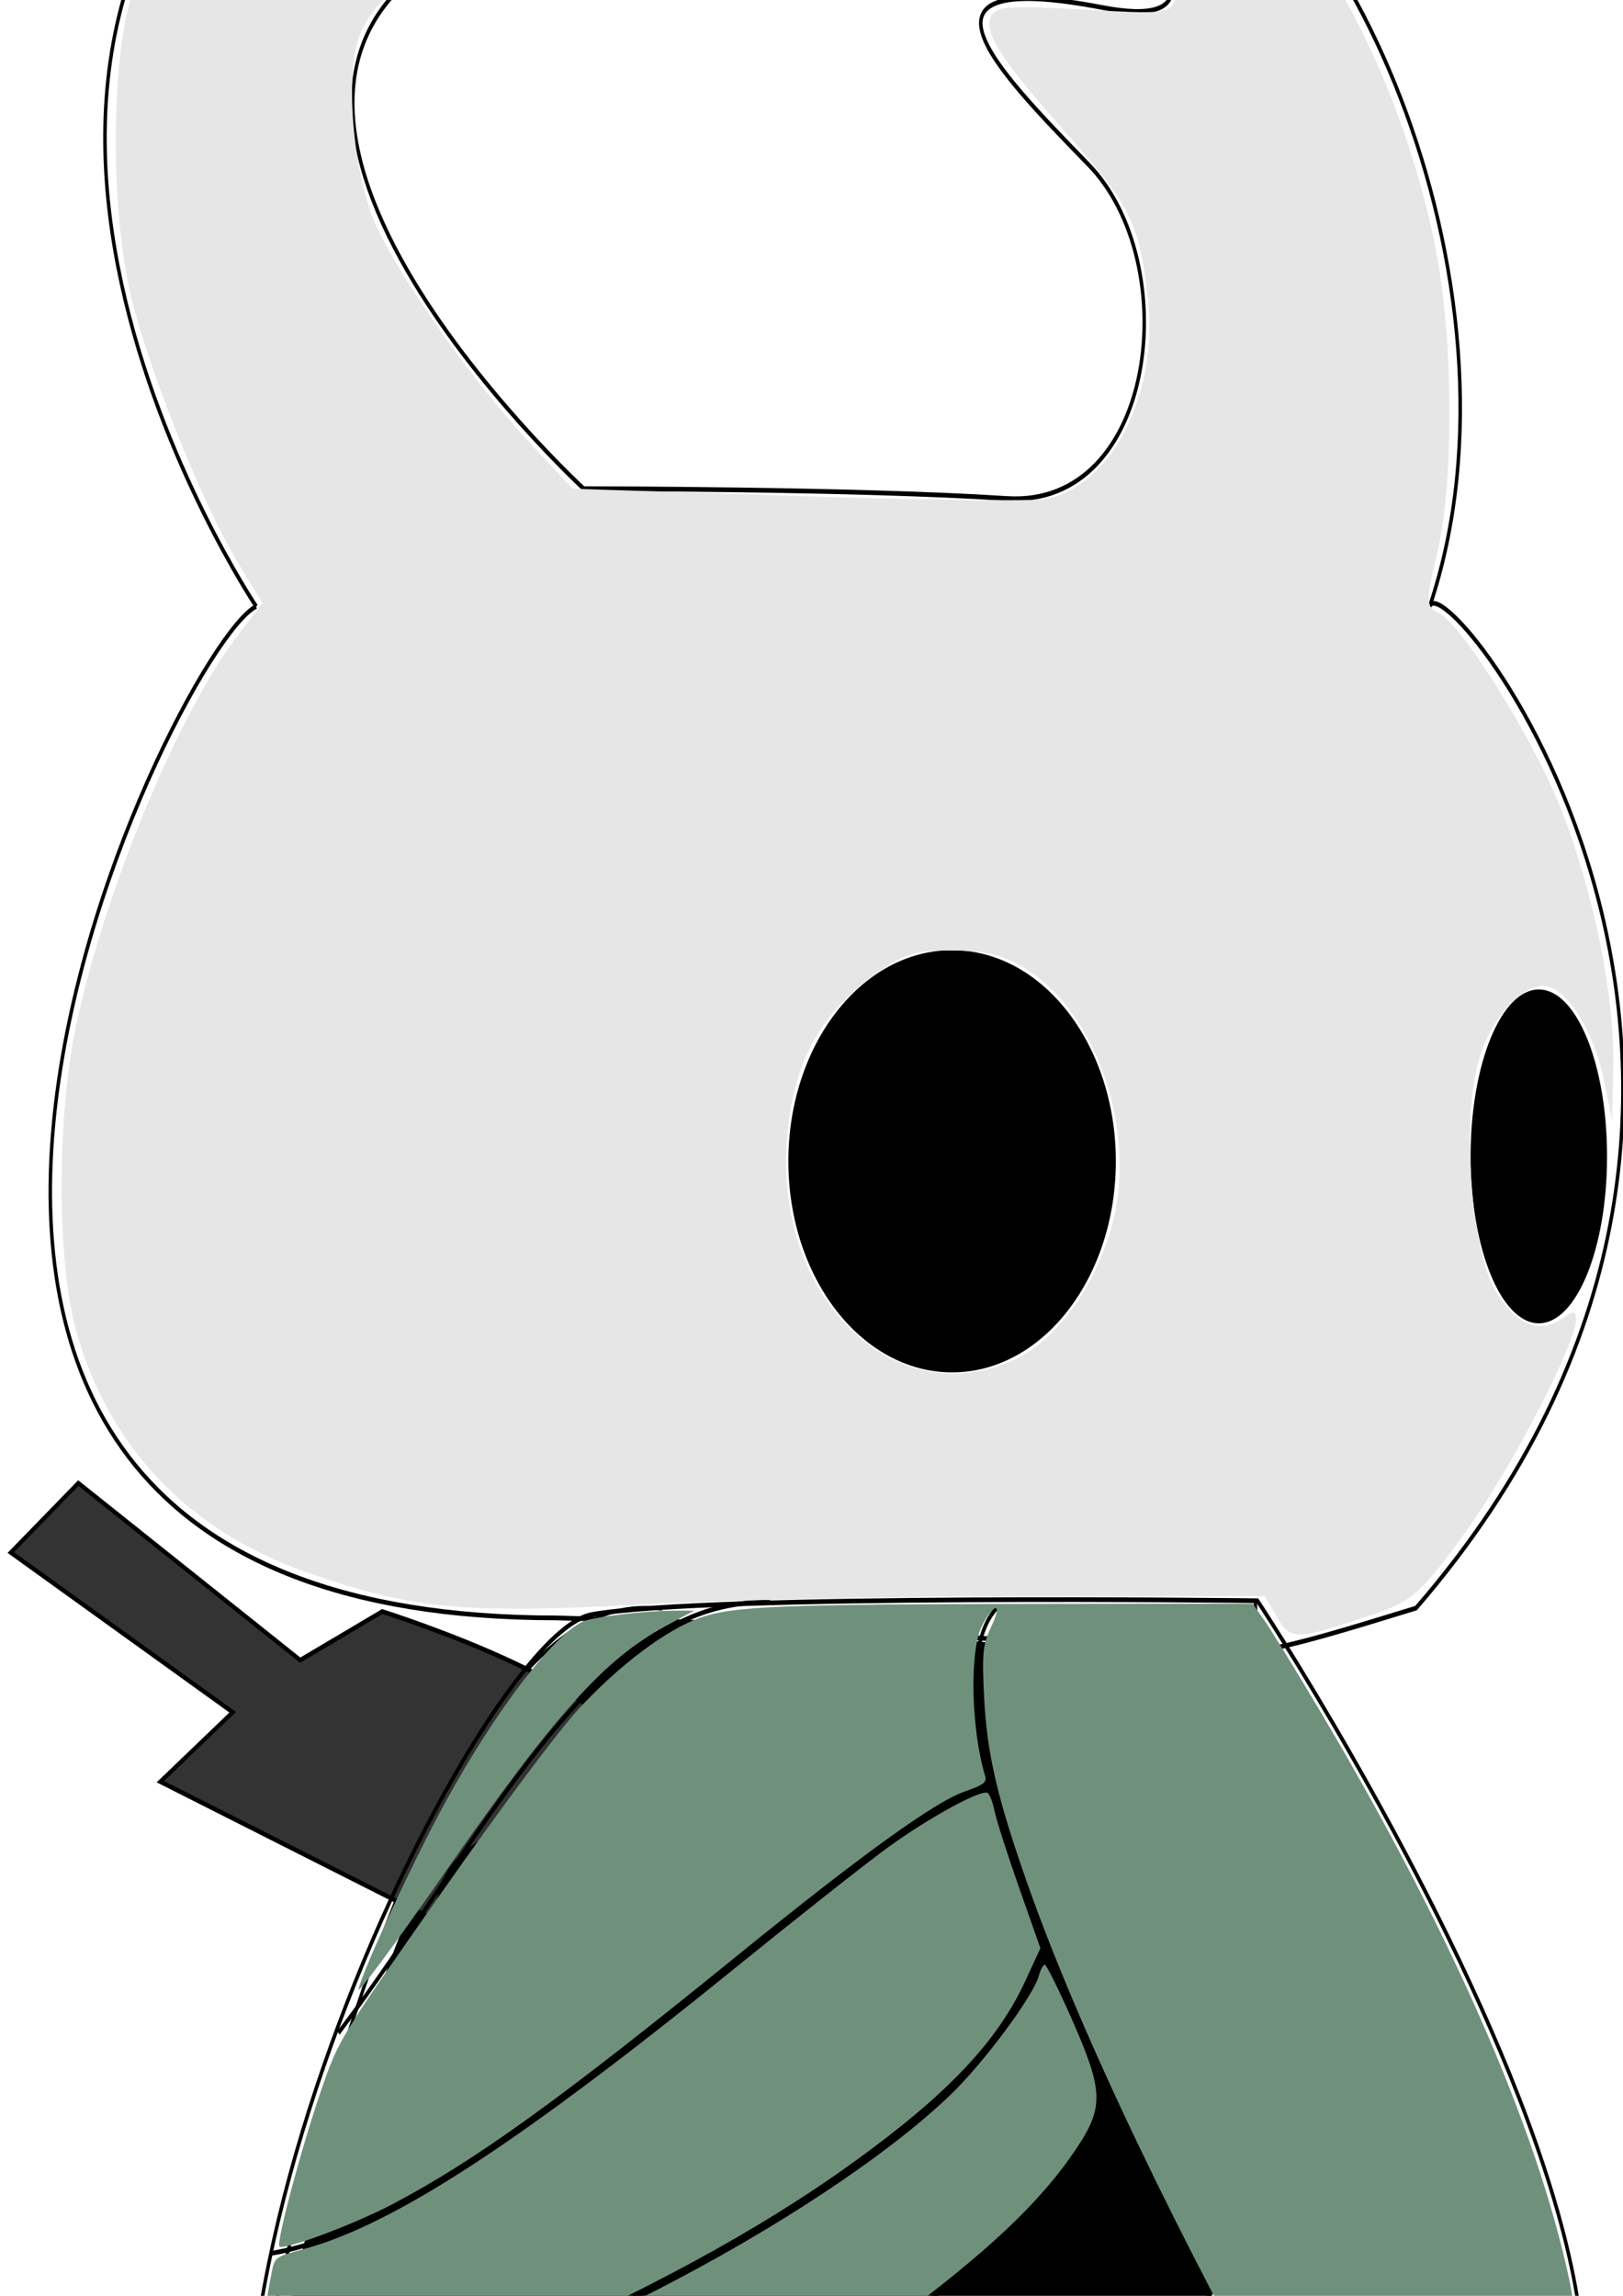 <?xml version="1.0" encoding="UTF-8" standalone="no"?>
<!-- Created with Inkscape (http://www.inkscape.org/) -->

<svg
   xmlns:dc="http://purl.org/dc/elements/1.1/"
   xmlns:cc="http://creativecommons.org/ns#"
   xmlns:rdf="http://www.w3.org/1999/02/22-rdf-syntax-ns#"
   xmlns:svg="http://www.w3.org/2000/svg"
   xmlns="http://www.w3.org/2000/svg"
   xmlns:sodipodi="http://sodipodi.sourceforge.net/DTD/sodipodi-0.dtd"
   xmlns:inkscape="http://www.inkscape.org/namespaces/inkscape"
   width="210mm"
   height="297mm"
   viewBox="0 0 210 297"
   version="1.1"
   id="svg8"
   sodipodi:docname="svgKnight.svg"
   inkscape:version="0.92.4 (5da689c313, 2019-01-14)">
  <defs
     id="defs2" />
  <sodipodi:namedview
     id="base"
     pagecolor="#ffffff"
     bordercolor="#666666"
     borderopacity="1.0"
     inkscape:pageopacity="0.0"
     inkscape:pageshadow="2"
     inkscape:zoom="0.49497475"
     inkscape:cx="659.15467"
     inkscape:cy="616.76288"
     inkscape:document-units="mm"
     inkscape:current-layer="layer1"
     showgrid="false"
     inkscape:window-width="1920"
     inkscape:window-height="1001"
     inkscape:window-x="-9"
     inkscape:window-y="-9"
     inkscape:window-maximized="1" />
  <g
     inkscape:label="Camada 1"
     inkscape:groupmode="layer"
     id="layer1"
     transform="scale(2 2.7) translate(-20 -60)">
    <ellipse
       id="path21"
       cx="119.554"
       cy="115.406"
       rx="4.414"
       ry="7.998"
       style="stroke-width:0.226" />
    <ellipse
       id="path23"
       cx="81.596"
       cy="115.641"
       rx="10.593"
       ry="10.115"
       style="stroke-width:0.226" />
    <path
       style="fill:none;stroke:#000000;stroke-width:0.226px;stroke-linecap:butt;stroke-linejoin:miter;stroke-opacity:1"
       d="m 55.997,137.519 c -55.613,0 -24.717,-46.578 -19.42,-48.46"
       id="path27"
       inkscape:connector-curvature="0" />
    <path
       style="fill:none;stroke:#000000;stroke-width:0.226px;stroke-linecap:butt;stroke-linejoin:miter;stroke-opacity:1"
       d="m 55.997,137.519 c 48.551,0.941 37.075,3.764 55.613,-0.47 29.13,-24.936 1.765,-50.342 0.883,-47.99"
       id="path29"
       inkscape:connector-curvature="0" />
    <path
       style="fill:none;stroke:#000000;stroke-width:0.226px;stroke-linecap:butt;stroke-linejoin:miter;stroke-opacity:1"
       d="m 112.492,89.059 c 7.062,-15.526 -6.179,-36.698 -17.655,-38.11 -11.476,-1.411 9.71,11.292 -3.531,9.41 -13.241,-1.882 -7.062,2.823 -0.883,7.528 6.179,4.705 4.414,16.467 -5.296,15.997 -9.71,-0.47 -27.365,-0.47 -27.365,-0.47 0,0 -28.248,-19.29 -7.062,-26.347 C 71.886,50.008 26.867,62.241 45.404,52.831 63.942,43.421 70.121,32.6 40.99,47.185 11.86,61.77 36.577,89.059 36.577,89.059"
       id="path33"
       inkscape:connector-curvature="0" />
    <g
       id="g3840"
       transform="matrix(0.806,0,0,0.622,-208.315,17.247)">
      <path
         inkscape:connector-curvature="0"
         id="path35"
         d="m 384.024,191.923 c 2.268,58.208 -6.804,64.256 -16.631,65.768 -9.827,1.512 -5.292,16.631 -12.095,18.143 -6.804,1.512 -4.536,-20.411 -8.315,-21.923 -3.78,-1.512 -10.583,-9.827 -12.851,0 -2.268,9.827 11.339,26.458 -2.268,15.875 -13.607,-10.583 -10.583,-19.655 -12.095,-21.923 -1.512,-2.268 -15.875,5.292 -15.875,5.292 0,0 12.095,-63.5 32.506,-60.476"
         style="fill:none;stroke:#000000;stroke-width:0.265px;stroke-linecap:butt;stroke-linejoin:miter;stroke-opacity:1" />
      <path
         transform="scale(0.265)"
         inkscape:connector-curvature="0"
         id="path39"
         d="m 1333.036,1034.909 c -2.331,-3.557 -6.27,-19.307 -8.753,-35 -2.483,-15.693 -5.202,-30.813 -6.042,-33.6 -2.457,-8.155 -29.704,-24.932 -40.492,-24.932 -8.235,0 -10.051,1.391 -13.928,10.671 -5.341,12.783 -3.909,29.664 4.56,53.76 3.248,9.24 5.904,18.524 5.904,20.631 0,10.536 -41.911,-26.406 -51.677,-45.55 -3.121,-6.117 -7.291,-19.111 -9.267,-28.874 -2.52,-12.451 -5.02,-18.026 -8.371,-18.672 -2.628,-0.506 -15.75,3.553 -29.16,9.02 -13.41,5.467 -24.382,9.335 -24.382,8.595 0,-0.74 3.808,-16.427 8.461,-34.86 25.942,-102.755 62.723,-174.142 94.655,-183.709 11.804,-3.536 78.291,-0.238 131.644,6.531 22.572,2.864 26.341,2.608 42.639,-2.896 9.833,-3.321 18.619,-5.3 19.525,-4.399 3.308,3.292 3.511,77.986 0.32,117.777 -6.847,85.369 -21.003,113.409 -62.374,123.543 -14.823,3.631 -20.82,12.183 -27.667,39.459 -6.93,27.607 -16.651,36.153 -25.595,22.503 z"
         style="stroke-width:2.857" />
    </g>
    <path
       style="fill:#333333;stroke:#000000;stroke-width:0.226px;stroke-linecap:butt;stroke-linejoin:miter;stroke-opacity:1"
       d="m 59.71,144.867 c -10.611,3.992 -10.923,3.992 -11.548,7.153 l -17.789,-6.654 4.681,-3.327 -14.356,-7.652 4.369,-3.327 14.356,8.483 5.306,-2.329 c 0,0 17.789,4.159 14.668,7.153"
       id="path51"
       inkscape:connector-curvature="0" />
    <path
       style="fill:none;stroke:#000000;stroke-width:0.226px;stroke-linecap:butt;stroke-linejoin:miter;stroke-opacity:1"
       d="m 39.553,188.595 c -12.484,-14.305 11.235,-50.235 18.726,-51.234 7.49,-0.998 43.069,-0.665 43.069,-0.665 0,0 43.069,48.239 6.242,45.911"
       id="path53"
       inkscape:connector-curvature="0" />
    <path
       style="fill:none;stroke:#000000;stroke-width:0.226px;stroke-linecap:butt;stroke-linejoin:miter;stroke-opacity:1"
       d="m 39.553,188.595 c 0,0 53.68,-20.294 51.808,-28.944"
       id="path55"
       inkscape:connector-curvature="0" />
    <path
       style="fill:none;stroke:#000000;stroke-width:0.226px;stroke-linecap:butt;stroke-linejoin:miter;stroke-opacity:1"
       d="m 107.59,182.606 c 0,0 -31.21,-38.924 -23.095,-45.578"
       id="path57"
       inkscape:connector-curvature="0" />
    <path
       style="fill:none;stroke:#000000;stroke-width:0.226px;stroke-linecap:butt;stroke-linejoin:miter;stroke-opacity:1"
       d="M 35.964,177.782 C 70.139,168.8 85.431,159.984 87.616,153.08"
       id="path63"
       inkscape:connector-curvature="0" />
    <path
       style="fill:none;stroke:#000000;stroke-width:0.226px;stroke-linecap:butt;stroke-linejoin:miter;stroke-opacity:1"
       d="M 37.525,167.968 C 52.817,166.055 77.629,145.678 84.183,145.678"
       id="path65"
       inkscape:connector-curvature="0" />
    <path
       style="fill:none;stroke:#000000;stroke-width:0.226px;stroke-linecap:butt;stroke-linejoin:miter;stroke-opacity:1"
       d="m 41.894,157.405 c 9.207,-8.982 16.541,-20.959 27.933,-20.626"
       id="path67"
       inkscape:connector-curvature="0" />
    <path
       style="fill:#6f917c;stroke-width:0.228"
       d="m 38.672,186.863 c -1.356,-2.258 -1.936,-4.078 -2.13,-6.694 l -0.173,-2.329 2.458,-0.641 c 6.711,-1.751 17.647,-5.202 23.506,-7.418 7.908,-2.991 15.11,-6.528 19.154,-9.407 2.156,-1.534 5.362,-4.732 5.714,-5.697 0.108,-0.297 0.285,-0.54 0.392,-0.54 0.107,1.8e-4 0.897,1.179 1.755,2.62 2.048,3.438 2.082,4.202 0.273,6.203 -2.327,2.574 -5.752,4.962 -12.129,8.455 -8.168,4.475 -19.198,9.5 -32.837,14.96 l -5.058,2.025 z"
       id="path3830"
       inkscape:connector-curvature="0" />
    <path
       style="fill:#6f917c;stroke-width:0.228"
       d="m 36.451,175.803 c 0.004,-1.437 0.526,-4.666 1.117,-6.891 0.204,-0.77 0.225,-0.781 2.047,-1.144 5.862,-1.168 14.046,-5.123 28.208,-13.631 3.731,-2.241 7.994,-4.735 9.473,-5.54 2.631,-1.434 6.104,-2.854 6.587,-2.695 0.134,0.044 0.341,0.437 0.461,0.872 0.12,0.436 0.836,2.092 1.592,3.682 l 1.373,2.889 -0.97,1.559 c -1.822,2.929 -5.076,5.468 -11.179,8.724 -6.163,3.288 -13.718,6.312 -23.785,9.521 -3.378,1.077 -14.459,4.276 -14.811,4.276 -0.065,0 -0.116,-0.73 -0.114,-1.622 z"
       id="path3832"
       inkscape:connector-curvature="0" />
    <path
       style="fill:#6f917c;stroke-width:0.228"
       d="m 108.37,182.478 c -0.351,-0.042 -0.789,-0.28 -0.973,-0.527 -0.184,-0.248 -1.67,-2.209 -3.302,-4.359 -7.841,-10.327 -14.204,-20.183 -17.558,-27.197 -1.999,-4.18 -2.684,-6.344 -2.869,-9.066 -0.144,-2.111 -0.088,-2.532 0.45,-3.374 0.368,-0.576 0.476,-0.939 0.269,-0.904 -0.19,0.032 -0.585,0.428 -0.878,0.879 -0.798,1.23 -0.68,4.966 0.227,7.169 0.122,0.295 -0.117,0.428 -1.333,0.741 -1.94,0.499 -6.702,3.045 -14.744,7.882 -11.453,6.889 -16.942,9.817 -22.318,11.906 -2.503,0.972 -7.119,2.242 -7.271,1.999 -0.175,-0.28 1.442,-4.752 2.683,-7.423 1.151,-2.477 1.19,-2.524 7.767,-9.476 3.848,-4.067 7.555,-7.748 8.871,-8.809 2.637,-2.126 5.728,-3.848 7.924,-4.414 2.136,-0.551 5.199,-0.643 21.922,-0.655 l 13.805,-0.011 0.75,0.79 c 0.413,0.435 2.012,2.362 3.553,4.283 8.482,10.572 14.047,19.962 16.17,27.28 0.715,2.466 0.733,6.589 0.036,8.109 -1.103,2.404 -3.714,4.214 -6.949,4.82 -1.569,0.294 -5.084,0.496 -6.23,0.358 z"
       id="path3834"
       inkscape:connector-curvature="0" />
    <path
       style="fill:#6f917c;stroke-width:0.228"
       d="m 43.195,155.301 c 0.38,-1.097 3.608,-6.237 5.641,-8.982 3.238,-4.373 6.952,-7.978 8.892,-8.629 0.651,-0.219 4.003,-0.517 5.825,-0.519 l 1.357,-9.2e-4 -1.825,0.732 c -4.045,1.622 -7.19,4.232 -14.547,12.073 -3.049,3.25 -5.453,5.646 -5.342,5.326 z"
       id="path3836"
       inkscape:connector-curvature="0" />
    <path
       style="fill:#e6e6e6;stroke-width:0.456"
       d="m 102.613,137.489 -0.782,-1.007 -15.061,-0.005 c -8.283,-0.003 -19.565,0.174 -25.069,0.393 -11.77,0.468 -15.096,0.232 -21.94,-1.559 -7.588,-1.985 -12.732,-5.987 -14.832,-11.541 -1.261,-3.335 -1.257,-10.341 0.009,-14.696 1.904,-6.552 6.698,-15.062 10.567,-18.758 l 1.485,-1.419 -1.532,-1.847 c -2.162,-2.605 -5.527,-8.721 -6.85,-12.449 -1.463,-4.123 -1.497,-11.506 -0.068,-14.886 1.27,-3.006 3.636,-6.036 6.521,-8.356 2.79,-2.242 10.23,-6.124 16.644,-8.684 7.862,-3.138 10.373,-3.072 7.564,0.198 -2.153,2.506 -5.565,4.907 -12.232,8.606 -5.591,3.102 -7.175,4.274 -6.529,4.831 0.615,0.531 4.902,0.373 9.143,-0.335 5.41,-0.904 5.678,-0.845 2.067,0.451 -4.356,1.564 -7.589,3.578 -8.447,5.265 -1.027,2.018 -0.384,6.966 1.219,9.374 1.801,2.705 6.287,7.368 9.698,10.08 l 2.857,2.272 14.51,0.349 c 7.981,0.192 15.194,0.259 16.029,0.148 4.237,-0.559 7.329,-4.939 6.692,-9.48 -0.515,-3.674 -1.117,-4.589 -5.317,-8.079 -4.243,-3.527 -5.375,-4.837 -4.833,-5.59 0.337,-0.468 1.135,-0.509 5.939,-0.306 5.215,0.22 5.575,0.194 5.949,-0.436 0.509,-0.855 -0.031,-1.994 -2.286,-4.829 -0.995,-1.25 -1.722,-2.672 -1.616,-3.161 0.164,-0.755 0.465,-0.877 2.014,-0.817 7.133,0.275 15.885,9.947 18.761,20.733 1.146,4.296 1.18,11.297 0.072,14.628 -0.723,2.175 -0.711,2.532 0.099,2.783 1.414,0.439 6.108,5.994 7.909,9.36 2.091,3.909 3.494,8.982 3.403,12.309 l -0.072,2.661 -0.528,-1.923 c -0.603,-2.198 -2.202,-4.203 -3.574,-4.484 -1.502,-0.307 -3.693,1.38 -4.508,3.473 -1.154,2.962 -0.526,9.206 1.122,11.168 1.357,1.616 2.834,2.013 4.394,1.181 0.583,-0.31 0.751,-0.292 0.758,0.083 0.022,1.157 -4.176,7.166 -7.109,10.174 -2.89,2.964 -3.472,3.351 -6.009,3.99 -4.954,1.248 -5.362,1.257 -6.235,0.133 z M 85.802,125.08 c 2.729,-0.98 5.297,-3.739 6.253,-6.718 1.418,-4.417 -1.241,-9.946 -5.758,-11.972 -1.424,-0.639 -2.594,-0.847 -4.757,-0.847 -2.566,0 -3.136,0.15 -5.414,1.426 -3.157,1.769 -4.728,3.974 -5.177,7.268 -1.072,7.861 6.917,13.693 14.852,10.843 z"
       id="path58"
       inkscape:connector-curvature="0" />
  </g>
</svg>
